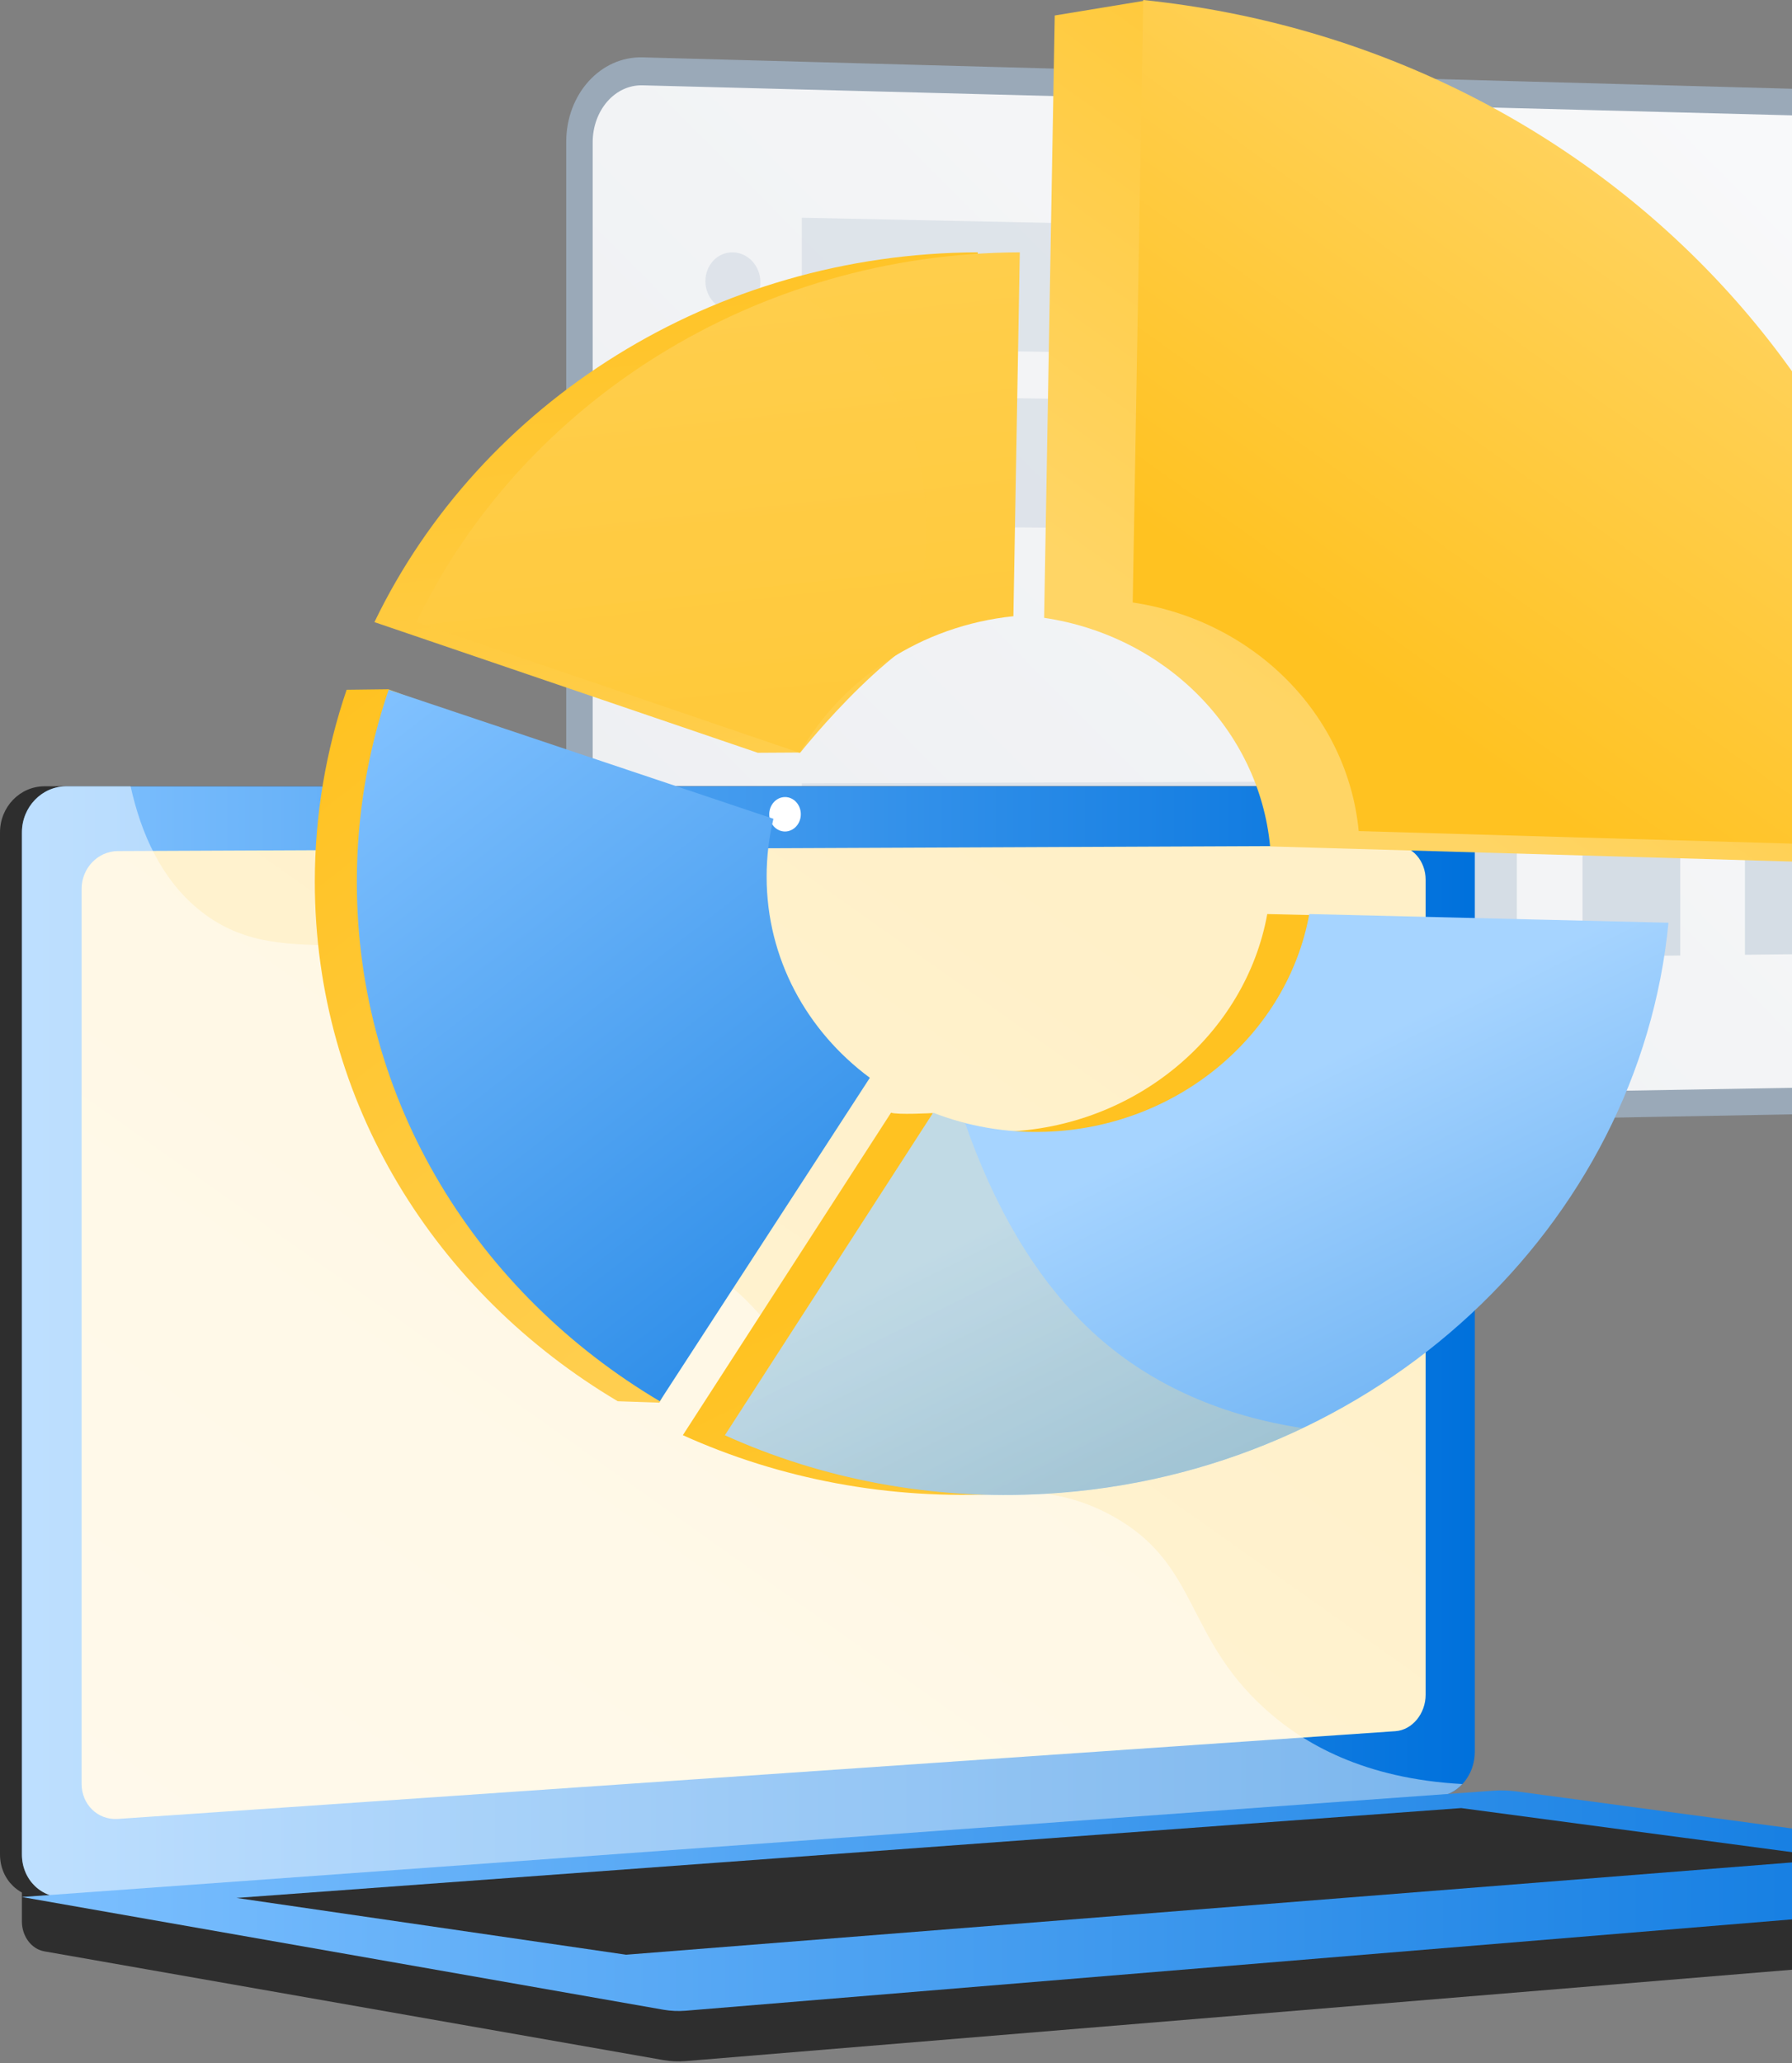 <svg width="106" height="122" viewBox="0 0 106 122" fill="none" xmlns="http://www.w3.org/2000/svg">
<rect x="0" y="0" width="106" height="122" fill="#808080" stroke="none"/>
<path d="M38.016 67.137C35.526 67.181 33.494 64.925 33.494 62.106V8.382C33.494 5.563 35.526 3.322 38.016 3.392L121.713 5.678C123.904 5.737 125.682 7.929 125.682 10.563V60.752C125.682 63.386 123.904 65.563 121.713 65.603L38.016 67.137Z" fill="#9AA9B8"/>
<path d="M121.713 7.232L38.016 5.045C36.382 5 35.058 6.514 35.058 8.422V62.087C35.058 63.994 36.382 65.518 38.016 65.488L121.713 64.054C123.152 64.029 124.318 62.56 124.318 60.777V10.529C124.318 8.746 123.152 7.266 121.713 7.232Z" fill="url(#paint0_linear_147_923)"/>
<path d="M89.723 56.608L83.856 56.673V45.546L89.723 45.532V56.608Z" fill="#D5DDE5"/>
<path d="M99.39 56.499L93.608 56.563V41.881H99.39V56.499Z" fill="#D5DDE5"/>
<path d="M108.918 56.394L103.216 56.454V37.08L108.918 37.099V56.394Z" fill="#D5DDE5"/>
<path d="M83.856 36.064C83.722 36.064 83.592 36.034 83.463 35.974C82.945 35.73 82.701 35.072 82.92 34.505C83.169 33.852 83.776 33.773 84.1 33.733C84.344 33.698 84.678 33.673 85.101 33.633C98.962 32.408 108.853 26.362 114.675 15.713C114.954 15.205 115.552 15.051 116.01 15.375C116.468 15.698 116.613 16.371 116.334 16.884C112.394 24.1 106.647 29.38 99.206 32.572C93.195 35.152 87.656 35.65 85.276 35.864C84.882 35.899 84.474 35.934 84.284 35.964C84.15 36.029 84.006 36.064 83.856 36.064Z" fill="#D5DDE5"/>
<path opacity="0.68" d="M44.978 16.684C44.978 17.641 44.251 18.403 43.355 18.388C42.458 18.373 41.726 17.581 41.726 16.625C41.726 15.664 42.453 14.902 43.355 14.921C44.251 14.941 44.978 15.728 44.978 16.684Z" fill="#D5DDE5"/>
<path opacity="0.68" d="M75.245 21.008L47.429 20.584V12.874L75.245 13.452V21.008Z" fill="#D5DDE5"/>
<path opacity="0.68" d="M44.978 27.213C44.978 28.169 44.251 28.941 43.355 28.931C42.458 28.922 41.726 28.14 41.726 27.178C41.726 26.217 42.453 25.45 43.355 25.46C44.251 25.47 44.978 26.252 44.978 27.213Z" fill="#D5DDE5"/>
<path opacity="0.68" d="M75.245 31.302L47.429 31.093V23.383L75.245 23.747V31.302Z" fill="#D5DDE5"/>
<path opacity="0.68" d="M44.978 48.261C44.978 49.217 44.251 49.999 43.355 50.004C42.458 50.009 41.726 49.237 41.726 48.276C41.726 47.314 42.453 46.537 43.355 46.532C44.251 46.527 44.978 47.304 44.978 48.261Z" fill="#D5DDE5"/>
<path opacity="0.68" d="M75.245 50.004L47.429 50.173V46.318L75.245 46.224V50.004Z" fill="#D5DDE5"/>
<path opacity="0.68" d="M44.978 55.179C44.978 56.135 44.251 56.917 43.355 56.927C42.458 56.937 41.726 56.17 41.726 55.208C41.726 54.247 42.453 53.465 43.355 53.46C44.251 53.45 44.978 54.222 44.978 55.179Z" fill="#D5DDE5"/>
<path opacity="0.68" d="M75.245 56.767L47.429 57.081V53.226L75.245 52.992V56.767Z" fill="#D5DDE5"/>
<path d="M130.762 111.448L1.295 110.342V113.61C1.295 114.496 1.858 115.248 2.625 115.383L39.236 121.812C39.669 121.887 40.113 121.907 40.551 121.872L129.358 114.541C130.15 114.476 130.762 113.719 130.762 112.808V111.448Z" fill="#2E2E2E"/>
<path d="M83.782 106.214L2.635 112.185C1.18 112.29 0 111.154 0 109.65V49.222C0 47.713 1.18 46.493 2.635 46.493H83.782C84.977 46.493 85.943 47.598 85.943 48.963V103.589C85.943 104.949 84.977 106.124 83.782 106.214Z" fill="#2E2E2E"/>
<path d="M85.076 106.214L3.93 112.185C2.475 112.29 1.295 111.154 1.295 109.65V49.222C1.295 47.713 2.475 46.493 3.93 46.493H85.076C86.272 46.493 87.238 47.598 87.238 48.963V103.589C87.238 104.949 86.272 106.124 85.076 106.214Z" fill="url(#paint1_linear_147_923)"/>
<path d="M82.546 102.364L6.968 107.553C5.787 107.633 4.826 106.702 4.826 105.472V52.564C4.826 51.334 5.787 50.333 6.968 50.323L82.546 49.999C83.533 49.994 84.329 50.901 84.329 52.021V100.207C84.329 101.333 83.533 102.294 82.546 102.364Z" fill="url(#paint2_linear_147_923)"/>
<path d="M47.37 48.146C47.37 48.709 46.951 49.162 46.438 49.167C45.92 49.167 45.502 48.714 45.502 48.151C45.502 47.589 45.92 47.13 46.438 47.13C46.951 47.13 47.37 47.584 47.37 48.146Z" fill="white"/>
<path opacity="0.48" d="M3.93 112.185L84.663 106.243L85.071 106.214C85.619 106.174 86.117 105.9 86.501 105.491C80.689 105.173 77.083 103.111 74.757 100.979C70.08 96.701 70.892 92.482 65.852 89.668C59.566 86.162 54.621 90.605 49.849 86.217C46.956 83.557 48.375 81.575 44.819 77.601C40.875 73.198 38.31 74.677 34.35 70.718C29.34 65.707 31.845 61.813 27.532 58.217C22.297 53.854 16.65 57.893 11.669 53.709C9.518 51.907 8.342 49.282 7.725 46.493H3.934C2.48 46.493 1.3 47.718 1.3 49.222V109.65C1.295 111.159 2.475 112.295 3.93 112.185Z" fill="white"/>
<path d="M88.309 105.885L1.295 112.17L39.236 118.834C39.669 118.909 40.113 118.929 40.551 118.894L130.767 111.448L89.698 105.925C89.235 105.865 88.772 105.85 88.309 105.885Z" fill="url(#paint3_linear_147_923)"/>
<path d="M13.99 112.225L86.431 106.911L108.853 109.899L37.035 115.582L13.99 112.225Z" fill="#2E2E2E"/>
<path d="M44.824 44.511L47.344 44.496C47.344 44.496 53.38 36.861 57.459 36.437L57.838 14.921C42.214 14.971 28.423 23.777 22.148 36.786L44.824 44.511Z" fill="url(#paint4_linear_147_923)"/>
<path d="M74.961 54.048C73.681 61.115 67.241 66.674 59.352 66.923C57.41 66.982 55.144 65.817 55.144 65.817C55.144 65.817 53.067 65.931 52.708 65.792L40.392 84.862C46.114 87.447 52.584 88.712 59.347 88.324C79.02 87.193 94.485 72.386 96.203 54.556L74.961 54.048Z" fill="url(#paint5_linear_147_923)"/>
<path d="M36.541 82.855L39.007 82.94L48.973 63.73C45.257 60.976 42.867 56.693 42.867 51.837C42.867 50.661 43.006 49.521 43.27 48.415L22.974 40.755L20.504 40.785C19.284 44.371 18.622 48.181 18.622 52.136C18.622 65.214 25.799 76.48 36.541 82.855Z" fill="url(#paint6_linear_147_923)"/>
<path d="M61.762 36.532C68.949 37.603 74.472 43.171 75.13 50.049L109.869 51.055C109.869 51.05 109.869 51.04 109.869 51.035C109.869 51.035 109.869 51.025 109.869 51.015C109.869 50.99 115.108 50.173 115.108 50.168C115.108 49.929 67.654 0.05 67.654 0.05L62.39 0.916C62.385 0.911 61.971 24.658 61.762 36.532Z" fill="url(#paint7_linear_147_923)"/>
<path d="M47.309 44.511C49.824 40.108 54.506 37 59.944 36.437L60.323 14.921C44.699 14.971 30.908 23.777 24.633 36.786L47.309 44.511Z" fill="url(#paint8_linear_147_923)"/>
<path d="M77.446 54.048C76.166 61.115 69.726 66.674 61.837 66.923C59.486 66.997 57.235 66.589 55.198 65.797L42.881 84.867C48.604 87.452 55.074 88.717 61.837 88.329C81.51 87.198 96.974 72.391 98.693 54.561L77.446 54.048Z" fill="url(#paint9_linear_147_923)"/>
<path d="M39.027 82.855L51.453 63.73C47.737 60.976 45.347 56.693 45.347 51.837C45.347 50.661 45.486 49.521 45.75 48.415L22.99 40.785C21.769 44.371 21.107 48.181 21.107 52.136C21.107 65.214 28.284 76.48 39.027 82.855Z" fill="url(#paint10_linear_147_923)"/>
<path d="M67.002 35.625C74.189 36.696 79.712 42.264 80.37 49.142L115.108 50.148C115.108 50.133 115.108 50.118 115.108 50.104C115.108 24.619 94.803 2.809 67.624 0L67.002 35.625Z" fill="url(#paint11_linear_147_923)"/>
<g opacity="0.3">
<path d="M57.086 66.4C56.439 66.235 55.806 66.031 55.194 65.792L42.877 84.862C48.599 87.447 55.069 88.712 61.833 88.324C67.296 88.01 72.436 86.64 77.048 84.444C72.391 83.737 68.237 81.974 64.921 79.03C61.145 75.673 58.695 71.011 57.086 66.4Z" fill="url(#paint12_linear_147_923)"/>
</g>
<g opacity="0.3">
<path d="M52.952 23.463C51.488 20.764 49.396 18.722 47.05 17.158C37.179 20.564 29.046 27.637 24.628 36.786L47.304 44.511C48.878 41.756 51.299 39.51 54.227 38.076C54.82 32.348 55.492 28.14 52.952 23.463Z" fill="url(#paint13_linear_147_923)"/>
</g>
<defs>
<linearGradient id="paint0_linear_147_923" x1="35.293" y1="78.736" x2="141.037" y2="-26.404" gradientUnits="userSpaceOnUse">
<stop offset="0.004" stop-color="#EBEDF0"/>
<stop offset="1" stop-color="white"/>
</linearGradient>
<linearGradient id="paint1_linear_147_923" x1="1.296" y1="79.343" x2="87.238" y2="79.343" gradientUnits="userSpaceOnUse">
<stop stop-color="#82C2FF"/>
<stop offset="0.996" stop-color="#0071DC"/>
</linearGradient>
<linearGradient id="paint2_linear_147_923" x1="62.359" y1="51.303" x2="0.743" y2="138.25" gradientUnits="userSpaceOnUse">
<stop stop-color="#FFF0C8"/>
<stop offset="0.996" stop-color="#FFF6DE"/>
</linearGradient>
<linearGradient id="paint3_linear_147_923" x1="1.296" y1="112.388" x2="130.764" y2="112.388" gradientUnits="userSpaceOnUse">
<stop stop-color="#7DC0FF"/>
<stop offset="0.996" stop-color="#0071DC"/>
</linearGradient>
<linearGradient id="paint4_linear_147_923" x1="38.408" y1="11.555" x2="46.162" y2="81.643" gradientUnits="userSpaceOnUse">
<stop stop-color="#FFC221"/>
<stop offset="1" stop-color="#FFDB7A"/>
</linearGradient>
<linearGradient id="paint5_linear_147_923" x1="66.896" y1="66.867" x2="97.144" y2="127.963" gradientUnits="userSpaceOnUse">
<stop stop-color="#FFC221"/>
<stop offset="1" stop-color="#FFDA78"/>
</linearGradient>
<linearGradient id="paint6_linear_147_923" x1="19.26" y1="41.235" x2="63.603" y2="98.247" gradientUnits="userSpaceOnUse">
<stop stop-color="#FFC221"/>
<stop offset="1" stop-color="#FFD76F"/>
</linearGradient>
<linearGradient id="paint7_linear_147_923" x1="105.954" y1="1.542" x2="76.421" y2="42.727" gradientUnits="userSpaceOnUse">
<stop stop-color="#FFC221"/>
<stop offset="1" stop-color="#FFD565"/>
</linearGradient>
<linearGradient id="paint8_linear_147_923" x1="40.899" y1="11.603" x2="48.581" y2="81.043" gradientUnits="userSpaceOnUse">
<stop stop-color="#FFCF4F"/>
<stop offset="0.996" stop-color="#FFC221"/>
</linearGradient>
<linearGradient id="paint9_linear_147_923" x1="69.381" y1="66.867" x2="99.629" y2="127.963" gradientUnits="userSpaceOnUse">
<stop offset="0.004" stop-color="#A6D4FF"/>
<stop offset="1" stop-color="#0071DC"/>
</linearGradient>
<linearGradient id="paint10_linear_147_923" x1="21.755" y1="41.246" x2="64.528" y2="96.24" gradientUnits="userSpaceOnUse">
<stop stop-color="#82C2FF"/>
<stop offset="0.996" stop-color="#0071DC"/>
</linearGradient>
<linearGradient id="paint11_linear_147_923" x1="112.924" y1="-4.987" x2="80.52" y2="40.201" gradientUnits="userSpaceOnUse">
<stop stop-color="#FFDD84"/>
<stop offset="1" stop-color="#FFC221"/>
</linearGradient>
<linearGradient id="paint12_linear_147_923" x1="54.944" y1="74.5" x2="84.547" y2="134.293" gradientUnits="userSpaceOnUse">
<stop offset="0.004" stop-color="#FFE7A9"/>
<stop offset="1" stop-color="#FFC221"/>
</linearGradient>
<linearGradient id="paint13_linear_147_923" x1="37.347" y1="12.065" x2="45.013" y2="81.362" gradientUnits="userSpaceOnUse">
<stop stop-color="#FFCF52"/>
<stop offset="0.996" stop-color="#FFC221"/>
</linearGradient>
</defs>
</svg>
